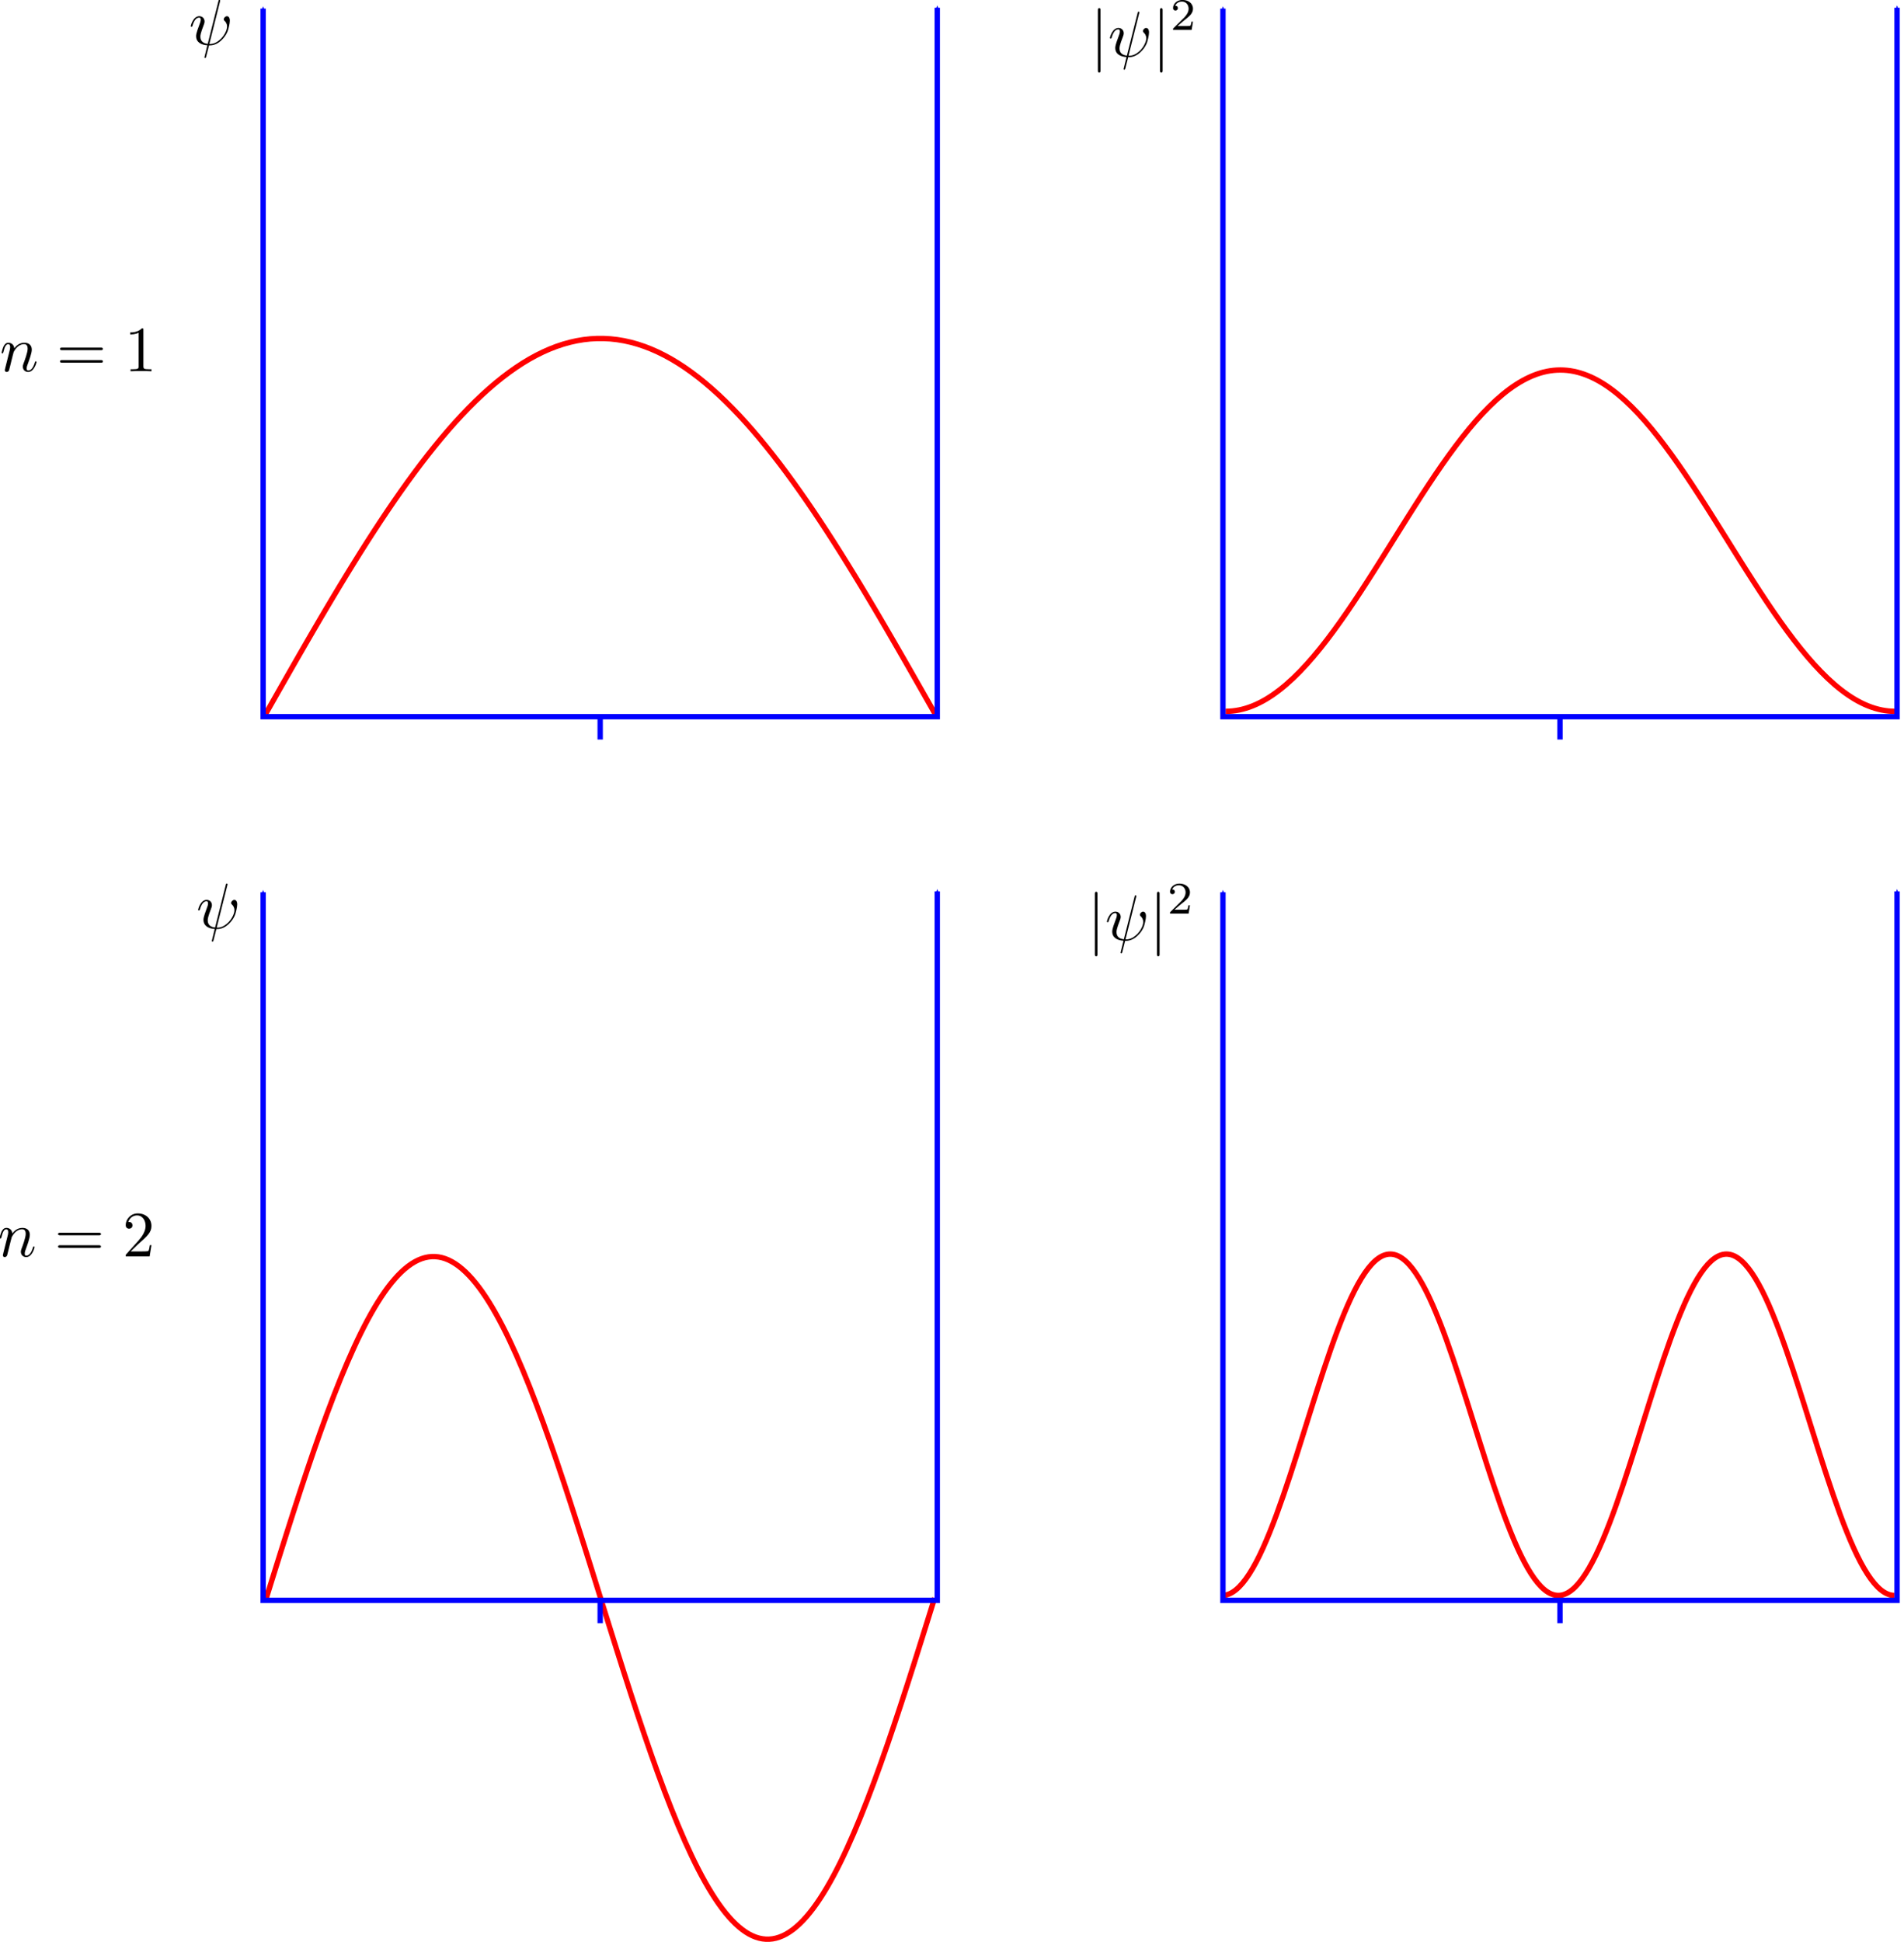 <?xml version="1.0" encoding="UTF-8" standalone="no"?>
<!-- Created with Inkscape (http://www.inkscape.org/) -->

<svg
   xmlns:dc="http://purl.org/dc/elements/1.1/"
   xmlns:cc="http://creativecommons.org/ns#"
   xmlns:rdf="http://www.w3.org/1999/02/22-rdf-syntax-ns#"
   xmlns:svg="http://www.w3.org/2000/svg"
   xmlns="http://www.w3.org/2000/svg"
   xmlns:sodipodi="http://sodipodi.sourceforge.net/DTD/sodipodi-0.dtd"
   xmlns:inkscape="http://www.inkscape.org/namespaces/inkscape"
   sodipodi:docname="square wells with waves.svg"
   width="355.132"
   height="362.078"
   id="svg2"
   version="1.1"
   inkscape:version="0.48.2 r9819">
  <sodipodi:namedview
     id="base"
     pagecolor="#ffffff"
     bordercolor="#666666"
     borderopacity="1.0"
     inkscape:pageopacity="0.0"
     inkscape:pageshadow="2"
     inkscape:zoom="1.5935813"
     inkscape:cx="75.324489"
     inkscape:cy="193.58913"
     inkscape:document-units="px"
     inkscape:current-layer="layer1"
     showgrid="false"
     inkscape:snap-bbox="false"
     inkscape:snap-bbox-edge-midpoints="false"
     inkscape:snap-global="true"
     inkscape:object-paths="false"
     inkscape:window-width="1024"
     inkscape:window-height="741"
     inkscape:window-x="1365"
     inkscape:window-y="177"
     inkscape:window-maximized="1"
     fit-margin-top="0"
     fit-margin-left="0"
     fit-margin-right="0"
     fit-margin-bottom="0" />
  <defs
     id="defs4">
    <marker
       style="overflow:visible"
       id="Arrow2Send"
       refX="0"
       refY="0"
       orient="auto"
       inkscape:stockid="Arrow2Send">
      <path
         transform="matrix(-0.3,0,0,-0.3,0.69,0)"
         d="M 8.719,4.034 -2.207,0.016 8.719,-4.002 c -1.745,2.372 -1.735,5.617 -6e-7,8.035 z"
         style="font-size:12px;fill-rule:evenodd;stroke-width:0.625;stroke-linejoin:round"
         id="path4311"
         inkscape:connector-curvature="0" />
    </marker>
    <marker
       style="overflow:visible"
       id="Arrow1Send"
       refX="0"
       refY="0"
       orient="auto"
       inkscape:stockid="Arrow1Send">
      <path
         transform="matrix(-0.2,0,0,-0.2,-1.2,0)"
         style="fill-rule:evenodd;stroke:#000000;stroke-width:1pt;marker-start:none"
         d="M 0,0 5,-5 -12.5,0 5,5 0,0 z"
         id="path4293"
         inkscape:connector-curvature="0" />
    </marker>
    <marker
       style="overflow:visible"
       id="Arrow2Sstart"
       refX="0"
       refY="0"
       orient="auto"
       inkscape:stockid="Arrow2Sstart">
      <path
         transform="matrix(0.3,0,0,0.3,-0.69,0)"
         d="M 8.719,4.034 -2.207,0.016 8.719,-4.002 c -1.745,2.372 -1.735,5.617 -6e-7,8.035 z"
         style="font-size:12px;fill-rule:evenodd;stroke-width:0.625;stroke-linejoin:round"
         id="path4308"
         inkscape:connector-curvature="0" />
    </marker>
    <marker
       style="overflow:visible"
       id="Tail"
       refX="0"
       refY="0"
       orient="auto"
       inkscape:stockid="Tail">
      <g
         transform="scale(-1.2,-1.2)"
         id="g3800">
        <path
           inkscape:connector-curvature="0"
           style="fill:none;stroke:#000000;stroke-width:0.8;stroke-linecap:round;marker-start:none;marker-end:none"
           d="M -3.805,-3.959 0.544,0"
           id="path3802" />
        <path
           inkscape:connector-curvature="0"
           style="fill:none;stroke:#000000;stroke-width:0.8;stroke-linecap:round;marker-start:none;marker-end:none"
           d="M -1.287,-3.959 3.062,0"
           id="path3804" />
        <path
           inkscape:connector-curvature="0"
           style="fill:none;stroke:#000000;stroke-width:0.8;stroke-linecap:round;marker-start:none;marker-end:none"
           d="M 1.305,-3.959 5.654,0"
           id="path3806" />
        <path
           inkscape:connector-curvature="0"
           style="fill:none;stroke:#000000;stroke-width:0.8;stroke-linecap:round;marker-start:none;marker-end:none"
           d="M -3.805,4.178 0.544,0.22"
           id="path3808" />
        <path
           inkscape:connector-curvature="0"
           style="fill:none;stroke:#000000;stroke-width:0.8;stroke-linecap:round;marker-start:none;marker-end:none"
           d="M -1.287,4.178 3.062,0.22"
           id="path3810" />
        <path
           inkscape:connector-curvature="0"
           style="fill:none;stroke:#000000;stroke-width:0.8;stroke-linecap:round;marker-start:none;marker-end:none"
           d="M 1.305,4.178 5.654,0.22"
           id="path3812" />
      </g>
    </marker>
    <marker
       style="overflow:visible"
       id="StopM"
       refX="0"
       refY="0"
       orient="auto"
       inkscape:stockid="StopM">
      <path
         inkscape:connector-curvature="0"
         transform="scale(0.4,0.4)"
         style="fill:none;stroke:#000000;stroke-width:1pt"
         d="M 0,5.65 0,-5.65"
         id="path3937" />
    </marker>
    <marker
       style="overflow:visible"
       id="Arrow2SstartX"
       refX="0"
       refY="0"
       orient="auto"
       inkscape:stockid="Arrow2SstartX">
      <path
         transform="matrix(0.3,0,0,0.3,-0.69,0)"
         d="M 8.719,4.034 -2.207,0.016 8.719,-4.002 c -1.745,2.372 -1.735,5.617 -6e-7,8.035 z"
         style="font-size:12px;fill:#0000ff;fill-rule:evenodd;stroke:#0000ff;stroke-width:0.625;stroke-linejoin:round"
         id="path5531"
         inkscape:connector-curvature="0" />
    </marker>
    <marker
       style="overflow:visible"
       id="Arrow2Sendj"
       refX="0"
       refY="0"
       orient="auto"
       inkscape:stockid="Arrow2Sendj">
      <path
         transform="matrix(-0.3,0,0,-0.3,0.69,0)"
         d="M 8.719,4.034 -2.207,0.016 8.719,-4.002 c -1.745,2.372 -1.735,5.617 -6e-7,8.035 z"
         style="font-size:12px;fill:#0000ff;fill-rule:evenodd;stroke:#0000ff;stroke-width:0.625;stroke-linejoin:round"
         id="path5534"
         inkscape:connector-curvature="0" />
    </marker>
    <marker
       style="overflow:visible"
       id="Arrow2SstartX-5"
       refX="0"
       refY="0"
       orient="auto"
       inkscape:stockid="Arrow2SstartX">
      <path
         inkscape:connector-curvature="0"
         transform="matrix(0.3,0,0,0.3,-0.69,0)"
         d="M 8.719,4.034 -2.207,0.016 8.719,-4.002 c -1.745,2.372 -1.735,5.617 -6e-7,8.035 z"
         style="font-size:12px;fill:#0000ff;fill-rule:evenodd;stroke:#0000ff;stroke-width:0.625;stroke-linejoin:round"
         id="path5531-2" />
    </marker>
    <marker
       style="overflow:visible"
       id="Arrow2Sendj-6"
       refX="0"
       refY="0"
       orient="auto"
       inkscape:stockid="Arrow2Sendj">
      <path
         inkscape:connector-curvature="0"
         transform="matrix(-0.3,0,0,-0.3,0.69,0)"
         d="M 8.719,4.034 -2.207,0.016 8.719,-4.002 c -1.745,2.372 -1.735,5.617 -6e-7,8.035 z"
         style="font-size:12px;fill:#0000ff;fill-rule:evenodd;stroke:#0000ff;stroke-width:0.625;stroke-linejoin:round"
         id="path5534-7" />
    </marker>
    <marker
       style="overflow:visible"
       id="Arrow2SstartX-1"
       refX="0"
       refY="0"
       orient="auto"
       inkscape:stockid="Arrow2SstartX">
      <path
         inkscape:connector-curvature="0"
         transform="matrix(0.3,0,0,0.3,-0.69,0)"
         d="M 8.719,4.034 -2.207,0.016 8.719,-4.002 c -1.745,2.372 -1.735,5.617 -6e-7,8.035 z"
         style="font-size:12px;fill:#0000ff;fill-rule:evenodd;stroke:#0000ff;stroke-width:0.625;stroke-linejoin:round"
         id="path5531-1" />
    </marker>
    <marker
       style="overflow:visible"
       id="Arrow2Sendj-8"
       refX="0"
       refY="0"
       orient="auto"
       inkscape:stockid="Arrow2Sendj">
      <path
         inkscape:connector-curvature="0"
         transform="matrix(-0.3,0,0,-0.3,0.69,0)"
         d="M 8.719,4.034 -2.207,0.016 8.719,-4.002 c -1.745,2.372 -1.735,5.617 -6e-7,8.035 z"
         style="font-size:12px;fill:#0000ff;fill-rule:evenodd;stroke:#0000ff;stroke-width:0.625;stroke-linejoin:round"
         id="path5534-0" />
    </marker>
    <marker
       style="overflow:visible"
       id="Arrow2SstartX-6"
       refX="0"
       refY="0"
       orient="auto"
       inkscape:stockid="Arrow2SstartX">
      <path
         inkscape:connector-curvature="0"
         transform="matrix(0.3,0,0,0.3,-0.69,0)"
         d="M 8.719,4.034 -2.207,0.016 8.719,-4.002 c -1.745,2.372 -1.735,5.617 -6e-7,8.035 z"
         style="font-size:12px;fill:#0000ff;fill-rule:evenodd;stroke:#0000ff;stroke-width:0.625;stroke-linejoin:round"
         id="path5531-0" />
    </marker>
    <marker
       style="overflow:visible"
       id="Arrow2Sendj-9"
       refX="0"
       refY="0"
       orient="auto"
       inkscape:stockid="Arrow2Sendj">
      <path
         inkscape:connector-curvature="0"
         transform="matrix(-0.3,0,0,-0.3,0.69,0)"
         d="M 8.719,4.034 -2.207,0.016 8.719,-4.002 c -1.745,2.372 -1.735,5.617 -6e-7,8.035 z"
         style="font-size:12px;fill:#0000ff;fill-rule:evenodd;stroke:#0000ff;stroke-width:0.625;stroke-linejoin:round"
         id="path5534-05" />
    </marker>
  </defs>
  <g
     style="display:inline"
     transform="translate(-32.499,-764.821)"
     id="layer1"
     inkscape:groupmode="layer"
     inkscape:label="Layer 1">
    <g
       transform="matrix(0.481,0,0,0.481,358.652,704.343)"
       id="g6060">
      <g
         style="font-style:normal;font-variant:normal;font-weight:normal;font-stretch:normal;letter-spacing:normal;word-spacing:normal;text-anchor:start;fill:none;stroke:#000000;stroke-width:2.078;stroke-linecap:butt;stroke-linejoin:miter;stroke-miterlimit:10.433;stroke-opacity:1;stroke-dasharray:none;stroke-dashoffset:0"
         id="g6062"
         transform="matrix(0.531,0,0,-0.531,-93.012,393.307)"
         xml:space="preserve"
         stroke-miterlimit="10.433"
         font-style="normal"
         font-variant="normal"
         font-weight="normal"
         font-stretch="normal"
         font-size-adjust="none"
         letter-spacing="normal"
         word-spacing="normal" />    </g>
    <path
       style="fill:none;stroke:#ff0000;stroke-width:1;stroke-linecap:butt;stroke-linejoin:miter;stroke-miterlimit:4;stroke-opacity:1;stroke-dasharray:none;stroke-dashoffset:0"
       d="m 82.049,897.936 c 0.42,-0.741 0.841,-1.481 1.261,-2.221 0.42,-0.74 0.841,-1.48 1.261,-2.219 0.42,-0.739 0.841,-1.477 1.261,-2.214 0.42,-0.737 0.841,-1.473 1.261,-2.208 0.42,-0.735 0.841,-1.468 1.261,-2.199 0.42,-0.731 0.841,-1.461 1.261,-2.188 0.42,-0.727 0.841,-1.452 1.261,-2.174 0.42,-0.722 0.841,-1.442 1.261,-2.159 0.42,-0.717 0.841,-1.431 1.261,-2.141 0.42,-0.711 0.841,-1.418 1.261,-2.121 0.42,-0.704 0.841,-1.403 1.261,-2.099 0.42,-0.696 0.841,-1.388 1.261,-2.075 0.42,-0.687 0.841,-1.371 1.261,-2.049 0.42,-0.678 0.841,-1.352 1.261,-2.021 0.42,-0.669 0.841,-1.332 1.261,-1.99 0.42,-0.658 0.841,-1.311 1.261,-1.958 0.42,-0.647 0.841,-1.288 1.261,-1.924 0.42,-0.635 0.841,-1.265 1.261,-1.888 0.42,-0.623 0.841,-1.24 1.261,-1.85 0.42,-0.61 0.841,-1.213 1.261,-1.81 0.42,-0.596 0.841,-1.186 1.261,-1.768 0.42,-0.582 0.841,-1.157 1.261,-1.724 0.42,-0.567 0.841,-1.127 1.261,-1.679 0.42,-0.552 0.841,-1.096 1.261,-1.632 0.42,-0.536 0.841,-1.064 1.261,-1.583 0.42,-0.519 0.841,-1.031 1.261,-1.533 0.42,-0.502 0.841,-0.996 1.261,-1.481 0.42,-0.485 0.841,-0.961 1.261,-1.428 0.42,-0.467 0.841,-0.925 1.261,-1.373 0.42,-0.448 0.841,-0.888 1.261,-1.317 0.42,-0.43 0.841,-0.85 1.261,-1.26 0.42,-0.41 0.841,-0.811 1.261,-1.201 0.42,-0.39 0.841,-0.771 1.261,-1.141 0.42,-0.37 0.841,-0.73 1.261,-1.08 0.42,-0.35 0.841,-0.689 1.261,-1.018 0.42,-0.329 0.841,-0.647 1.261,-0.955 0.42,-0.308 0.841,-0.605 1.261,-0.891 0.42,-0.286 0.841,-0.561 1.261,-0.826 0.42,-0.264 0.841,-0.518 1.261,-0.76 0.42,-0.242 0.841,-0.473 1.261,-0.693 0.42,-0.22 0.841,-0.429 1.261,-0.626 0.42,-0.197 0.841,-0.383 1.261,-0.558 0.42,-0.175 0.841,-0.338 1.261,-0.489 0.42,-0.152 0.841,-0.292 1.261,-0.42 0.42,-0.129 0.841,-0.246 1.261,-0.351 0.42,-0.105 0.841,-0.199 1.261,-0.281 0.42,-0.082 0.841,-0.152 1.261,-0.211 0.42,-0.059 0.841,-0.106 1.261,-0.141 0.42,-0.035 0.841,-0.059 1.261,-0.07 0.42,-0.012 0.841,-0.012 1.261,0 0.42,0.012 0.841,0.035 1.261,0.07 0.42,0.035 0.841,0.082 1.261,0.141 0.42,0.059 0.841,0.129 1.261,0.211 0.42,0.082 0.841,0.176 1.261,0.281 0.42,0.105 0.841,0.222 1.261,0.351 0.42,0.129 0.841,0.269 1.261,0.42 0.42,0.152 0.841,0.315 1.261,0.489 0.42,0.175 0.841,0.361 1.261,0.558 0.42,0.197 0.841,0.406 1.261,0.626 0.42,0.22 0.841,0.451 1.261,0.693 0.42,0.242 0.841,0.496 1.261,0.76 0.42,0.264 0.841,0.54 1.261,0.826 0.42,0.286 0.841,0.583 1.261,0.891 0.42,0.308 0.841,0.626 1.261,0.955 0.42,0.329 0.841,0.668 1.261,1.018 0.42,0.35 0.841,0.71 1.261,1.08 0.42,0.37 0.841,0.751 1.261,1.141 0.42,0.39 0.841,0.791 1.261,1.201 0.42,0.41 0.841,0.83 1.261,1.26 0.42,0.43 0.841,0.869 1.261,1.317 0.42,0.448 0.841,0.906 1.261,1.373 0.42,0.467 0.841,0.943 1.261,1.428 0.42,0.485 0.841,0.979 1.261,1.481 0.42,0.502 0.841,1.014 1.261,1.533 0.42,0.519 0.841,1.047 1.261,1.583 0.42,0.536 0.841,1.08 1.261,1.632 0.42,0.552 0.841,1.112 1.261,1.679 0.42,0.567 0.841,1.142 1.261,1.724 0.42,0.582 0.841,1.171 1.261,1.768 0.42,0.596 0.841,1.2 1.261,1.81 0.42,0.61 0.841,1.227 1.261,1.85 0.42,0.623 0.841,1.252 1.261,1.888 0.42,0.635 0.841,1.277 1.261,1.924 0.42,0.647 0.841,1.3 1.261,1.958 0.42,0.658 0.841,1.322 1.261,1.99 0.42,0.669 0.841,1.342 1.261,2.021 0.42,0.678 0.841,1.362 1.261,2.049 0.42,0.687 0.841,1.379 1.261,2.075 0.42,0.696 0.841,1.396 1.261,2.099 0.42,0.704 0.841,1.411 1.261,2.121 0.42,0.711 0.841,1.424 1.261,2.141 0.42,0.717 0.841,1.437 1.261,2.159 0.42,0.722 0.841,1.447 1.261,2.174 0.42,0.727 0.841,1.456 1.261,2.188 0.42,0.731 0.841,1.464 1.261,2.199 0.42,0.735 0.841,1.471 1.261,2.208 0.42,0.737 0.841,1.475 1.261,2.214 0.42,0.739 0.841,1.479 1.261,2.219 0.42,0.74 0.841,1.481 1.261,2.221"
       title="sin(x)"
       id="path8676"
       inkscape:connector-curvature="0" />
    <path
       style="fill:none;stroke:#ff0000;stroke-width:1;stroke-linecap:butt;stroke-linejoin:miter;stroke-miterlimit:4;stroke-opacity:1;stroke-dasharray:none;stroke-dashoffset:0;display:inline"
       d="m 260.451,1062.294 c 0.422,-10e-5 0.845,-0.086 1.267,-0.256 0.422,-0.17 0.845,-0.426 1.267,-0.764 0.422,-0.338 0.845,-0.759 1.267,-1.26 0.422,-0.5 0.845,-1.08 1.267,-1.735 0.422,-0.655 0.845,-1.384 1.267,-2.182 0.422,-0.798 0.845,-1.666 1.267,-2.595 0.422,-0.929 0.845,-1.92 1.267,-2.965 0.422,-1.045 0.845,-2.144 1.267,-3.288 0.422,-1.144 0.845,-2.333 1.267,-3.558 0.422,-1.225 0.845,-2.485 1.267,-3.771 0.422,-1.286 0.845,-2.597 1.267,-3.923 0.422,-1.326 0.845,-2.667 1.267,-4.012 0.422,-1.345 0.845,-2.694 1.267,-4.036 0.422,-1.342 0.845,-2.678 1.267,-3.995 0.422,-1.318 0.845,-2.618 1.267,-3.89 0.422,-1.272 0.845,-2.517 1.267,-3.723 0.422,-1.206 0.845,-2.375 1.267,-3.496 0.422,-1.121 0.845,-2.195 1.267,-3.212 0.422,-1.018 0.845,-1.979 1.267,-2.877 0.422,-0.898 0.845,-1.732 1.267,-2.495 0.422,-0.764 0.845,-1.456 1.267,-2.074 0.422,-0.617 0.845,-1.158 1.267,-1.618 0.422,-0.461 0.845,-0.84 1.267,-1.137 0.422,-0.297 0.845,-0.51 1.267,-0.638 0.422,-0.128 0.845,-0.171 1.267,-0.128 0.422,0.043 0.845,0.171 1.267,0.384 0.422,0.213 0.845,0.51 1.267,0.889 0.422,0.379 0.845,0.841 1.267,1.381 0.422,0.54 0.845,1.158 1.267,1.85 0.422,0.692 0.845,1.457 1.267,2.289 0.422,0.832 0.845,1.732 1.267,2.691 0.422,0.96 0.845,1.979 1.267,3.051 0.422,1.071 0.845,2.195 1.267,3.361 0.422,1.166 0.845,2.375 1.267,3.617 0.422,1.242 0.845,2.517 1.267,3.814 0.422,1.298 0.845,2.618 1.267,3.951 0.422,1.333 0.845,2.678 1.267,4.024 0.422,1.346 0.845,2.694 1.267,4.032 0.422,1.338 0.845,2.667 1.267,3.975 0.422,1.308 0.845,2.597 1.267,3.854 0.422,1.258 0.845,2.485 1.267,3.672 0.422,1.187 0.845,2.333 1.267,3.43 0.422,1.097 0.845,2.144 1.267,3.133 0.422,0.989 0.845,1.92 1.267,2.785 0.422,0.866 0.845,1.665 1.267,2.393 0.422,0.728 0.845,1.384 1.267,1.962 0.422,0.579 0.845,1.08 1.267,1.5 0.422,0.42 0.845,0.759 1.267,1.014 0.422,0.255 0.845,0.425 1.267,0.511 0.422,0.085 0.845,0.085 1.267,0 0.422,-0.085 0.845,-0.256 1.267,-0.511 0.422,-0.255 0.845,-0.594 1.267,-1.014 0.422,-0.42 0.845,-0.922 1.267,-1.5 0.422,-0.579 0.845,-1.235 1.267,-1.962 0.422,-0.728 0.845,-1.528 1.267,-2.393 0.422,-0.865 0.845,-1.796 1.267,-2.785 0.422,-0.989 0.845,-2.036 1.267,-3.133 0.422,-1.097 0.845,-2.243 1.267,-3.43 0.422,-1.187 0.845,-2.414 1.267,-3.672 0.422,-1.258 0.845,-2.546 1.267,-3.854 0.422,-1.308 0.845,-2.637 1.267,-3.975 0.422,-1.338 0.845,-2.686 1.267,-4.032 0.422,-1.346 0.845,-2.691 1.267,-4.024 0.422,-1.333 0.845,-2.653 1.267,-3.951 0.422,-1.298 0.845,-2.573 1.267,-3.814 0.422,-1.242 0.845,-2.451 1.267,-3.617 0.422,-1.166 0.845,-2.289 1.267,-3.361 0.422,-1.071 0.845,-2.091 1.267,-3.051 0.422,-0.96 0.845,-1.859 1.267,-2.691 0.422,-0.832 0.845,-1.597 1.267,-2.289 0.422,-0.692 0.845,-1.31 1.267,-1.85 0.422,-0.54 0.845,-1.001 1.267,-1.381 0.422,-0.379 0.845,-0.676 1.267,-0.889 0.422,-0.213 0.845,-0.341 1.267,-0.384 0.422,-0.043 0.845,1.7e-4 1.267,0.128 0.422,0.128 0.845,0.341 1.267,0.638 0.422,0.297 0.845,0.677 1.267,1.137 0.422,0.46 0.845,1.002 1.267,1.618 0.422,0.617 0.845,1.31 1.267,2.074 0.422,0.763 0.845,1.597 1.267,2.495 0.422,0.898 0.845,1.859 1.267,2.877 0.422,1.018 0.845,2.091 1.267,3.212 0.422,1.121 0.845,2.289 1.267,3.496 0.422,1.206 0.845,2.451 1.267,3.723 0.422,1.272 0.845,2.573 1.267,3.89 0.422,1.318 0.845,2.653 1.267,3.995 0.422,1.342 0.845,2.691 1.267,4.036 0.422,1.345 0.845,2.686 1.267,4.012 0.422,1.326 0.845,2.637 1.267,3.923 0.422,1.286 0.845,2.546 1.267,3.771 0.422,1.225 0.845,2.414 1.267,3.558 0.422,1.144 0.845,2.243 1.267,3.288 0.422,1.045 0.845,2.036 1.267,2.965 0.422,0.929 0.845,1.796 1.267,2.595 0.422,0.798 0.845,1.528 1.267,2.182 0.422,0.655 0.845,1.234 1.267,1.735 0.422,0.5 0.845,0.921 1.267,1.26 0.422,0.338 0.845,0.593 1.267,0.764 0.422,0.171 0.845,0.256 1.267,0.256"
       title="pow(sin(x),2)"
       id="path8838"
       inkscape:connector-curvature="0" />
    <path
       id="path8903"
       title="pow(sin(x),2)"
       d="m 261.1,897.452 c 0.42,-2e-5 0.84,-0.021 1.261,-0.064 0.42,-0.043 0.84,-0.107 1.261,-0.192 0.42,-0.085 0.84,-0.192 1.261,-0.319 0.42,-0.127 0.84,-0.276 1.261,-0.445 0.42,-0.169 0.84,-0.359 1.261,-0.569 0.42,-0.21 0.84,-0.44 1.261,-0.691 0.42,-0.25 0.84,-0.52 1.261,-0.81 0.42,-0.289 0.84,-0.598 1.261,-0.925 0.42,-0.327 0.84,-0.673 1.261,-1.037 0.42,-0.364 0.84,-0.746 1.261,-1.145 0.42,-0.399 0.84,-0.816 1.261,-1.248 0.42,-0.433 0.84,-0.882 1.261,-1.346 0.42,-0.465 0.84,-0.945 1.261,-1.439 0.42,-0.495 0.84,-1.004 1.261,-1.526 0.42,-0.522 0.84,-1.058 1.261,-1.607 0.42,-0.548 0.84,-1.109 1.261,-1.681 0.42,-0.572 0.84,-1.155 1.261,-1.749 0.42,-0.593 0.84,-1.197 1.261,-1.809 0.42,-0.612 0.84,-1.234 1.261,-1.862 0.42,-0.629 0.84,-1.265 1.261,-1.908 0.42,-0.643 0.84,-1.292 1.261,-1.946 0.42,-0.654 0.84,-1.313 1.261,-1.976 0.42,-0.663 0.84,-1.33 1.261,-1.999 0.42,-0.669 0.84,-1.34 1.261,-2.013 0.42,-0.672 0.84,-1.346 1.261,-2.019 0.42,-0.673 0.84,-1.346 1.261,-2.017 0.42,-0.671 0.84,-1.34 1.261,-2.007 0.42,-0.666 0.84,-1.33 1.261,-1.989 0.42,-0.659 0.84,-1.313 1.261,-1.962 0.42,-0.649 0.84,-1.292 1.261,-1.928 0.42,-0.636 0.84,-1.265 1.261,-1.886 0.42,-0.621 0.84,-1.234 1.261,-1.837 0.42,-0.603 0.84,-1.197 1.261,-1.78 0.42,-0.583 0.84,-1.155 1.261,-1.716 0.42,-0.56 0.84,-1.109 1.261,-1.645 0.42,-0.536 0.84,-1.058 1.261,-1.567 0.42,-0.509 0.84,-1.004 1.261,-1.483 0.42,-0.48 0.84,-0.945 1.261,-1.393 0.42,-0.449 0.84,-0.882 1.261,-1.298 0.42,-0.416 0.84,-0.815 1.261,-1.197 0.42,-0.382 0.84,-0.746 1.261,-1.092 0.42,-0.346 0.84,-0.673 1.261,-0.982 0.42,-0.308 0.84,-0.598 1.261,-0.868 0.42,-0.27 0.84,-0.52 1.261,-0.75 0.42,-0.23 0.84,-0.44 1.261,-0.63 0.42,-0.19 0.84,-0.359 1.261,-0.507 0.42,-0.148 0.84,-0.276 1.261,-0.382 0.42,-0.106 0.84,-0.192 1.261,-0.256 0.42,-0.064 0.84,-0.107 1.261,-0.128 0.42,-0.021 0.84,-0.021 1.261,0 0.42,0.021 0.84,0.064 1.261,0.128 0.42,0.064 0.84,0.149 1.261,0.256 0.42,0.106 0.84,0.234 1.261,0.382 0.42,0.148 0.84,0.317 1.261,0.507 0.42,0.19 0.84,0.4 1.261,0.63 0.42,0.23 0.84,0.481 1.261,0.75 0.42,0.27 0.84,0.559 1.261,0.868 0.42,0.308 0.84,0.636 1.261,0.982 0.42,0.346 0.84,0.71 1.261,1.092 0.42,0.382 0.84,0.781 1.261,1.197 0.42,0.416 0.84,0.849 1.261,1.298 0.42,0.449 0.84,0.914 1.261,1.393 0.42,0.48 0.84,0.975 1.261,1.483 0.42,0.509 0.84,1.032 1.261,1.567 0.42,0.536 0.84,1.084 1.261,1.645 0.42,0.56 0.84,1.133 1.261,1.716 0.42,0.583 0.84,1.177 1.261,1.78 0.42,0.603 0.84,1.216 1.261,1.837 0.42,0.621 0.84,1.25 1.261,1.886 0.42,0.636 0.84,1.279 1.261,1.928 0.42,0.649 0.84,1.303 1.261,1.962 0.42,0.659 0.84,1.322 1.261,1.989 0.42,0.666 0.84,1.336 1.261,2.007 0.42,0.671 0.84,1.344 1.261,2.017 0.42,0.673 0.84,1.347 1.261,2.019 0.42,0.672 0.84,1.344 1.261,2.013 0.42,0.669 0.84,1.336 1.261,1.999 0.42,0.663 0.84,1.322 1.261,1.976 0.42,0.654 0.84,1.303 1.261,1.946 0.42,0.643 0.84,1.279 1.261,1.908 0.42,0.629 0.84,1.25 1.261,1.862 0.42,0.612 0.84,1.216 1.261,1.809 0.42,0.593 0.84,1.177 1.261,1.749 0.42,0.572 0.84,1.133 1.261,1.681 0.42,0.548 0.84,1.084 1.261,1.607 0.42,0.523 0.84,1.032 1.261,1.526 0.42,0.495 0.84,0.975 1.261,1.439 0.42,0.465 0.84,0.914 1.261,1.346 0.42,0.433 0.84,0.849 1.261,1.248 0.42,0.399 0.84,0.781 1.261,1.145 0.42,0.364 0.84,0.71 1.261,1.037 0.42,0.327 0.84,0.636 1.261,0.925 0.42,0.289 0.84,0.559 1.261,0.81 0.42,0.25 0.84,0.481 1.261,0.691 0.42,0.21 0.84,0.4 1.261,0.569 0.42,0.169 0.84,0.317 1.261,0.445 0.42,0.127 0.84,0.234 1.261,0.319 0.42,0.085 0.84,0.149 1.261,0.192 0.42,0.043 0.84,0.064 1.261,0.064"
       style="fill:none;stroke:#ff0000;stroke-width:1;stroke-linecap:butt;stroke-linejoin:miter;stroke-miterlimit:4;stroke-opacity:1;stroke-dasharray:none;stroke-dashoffset:0;display:inline"
       inkscape:connector-curvature="0" />
    <path
       id="path8756"
       title="sin(x)"
       d="m 82.182,1062.755 c 0.42,-1.346 0.839,-2.693 1.259,-4.037 0.42,-1.344 0.839,-2.685 1.259,-4.02 0.42,-1.336 0.839,-2.666 1.259,-3.988 0.42,-1.322 0.839,-2.636 1.259,-3.939 0.42,-1.303 0.839,-2.596 1.259,-3.875 0.42,-1.279 0.839,-2.545 1.259,-3.795 0.42,-1.25 0.839,-2.484 1.259,-3.7 0.42,-1.216 0.839,-2.413 1.259,-3.59 0.42,-1.177 0.839,-2.332 1.259,-3.465 0.42,-1.133 0.839,-2.242 1.259,-3.326 0.42,-1.084 0.839,-2.143 1.259,-3.175 0.42,-1.031 0.839,-2.035 1.259,-3.01 0.42,-0.974 0.839,-1.919 1.259,-2.833 0.42,-0.913 0.839,-1.796 1.259,-2.645 0.42,-0.849 0.839,-1.665 1.259,-2.446 0.42,-0.781 0.839,-1.527 1.259,-2.237 0.42,-0.71 0.839,-1.383 1.259,-2.019 0.42,-0.636 0.839,-1.234 1.259,-1.793 0.42,-0.559 0.839,-1.08 1.259,-1.56 0.42,-0.481 0.839,-0.921 1.259,-1.321 0.42,-0.4 0.839,-0.759 1.259,-1.076 0.42,-0.318 0.839,-0.593 1.259,-0.827 0.42,-0.234 0.839,-0.425 1.259,-0.575 0.42,-0.149 0.839,-0.256 1.259,-0.32 0.42,-0.064 0.839,-0.085 1.259,-0.064 0.42,0.021 0.839,0.086 1.259,0.192 0.42,0.107 0.839,0.256 1.259,0.448 0.42,0.192 0.839,0.426 1.259,0.701 0.42,0.276 0.839,0.594 1.259,0.952 0.42,0.359 0.839,0.759 1.259,1.199 0.42,0.44 0.839,0.921 1.259,1.441 0.42,0.52 0.839,1.08 1.259,1.678 0.42,0.598 0.839,1.234 1.259,1.907 0.42,0.673 0.839,1.383 1.259,2.129 0.42,0.746 0.839,1.527 1.259,2.343 0.42,0.815 0.839,1.665 1.259,2.546 0.42,0.882 0.839,1.796 1.259,2.74 0.42,0.944 0.839,1.919 1.259,2.923 0.42,1.003 0.839,2.035 1.259,3.094 0.42,1.058 0.839,2.143 1.259,3.252 0.42,1.109 0.839,2.242 1.259,3.397 0.42,1.155 0.839,2.332 1.259,3.529 0.42,1.197 0.839,2.413 1.259,3.647 0.42,1.233 0.839,2.484 1.259,3.749 0.42,1.265 0.839,2.545 1.259,3.837 0.42,1.292 0.839,2.596 1.259,3.909 0.42,1.313 0.839,2.636 1.259,3.966 0.42,1.329 0.839,2.666 1.259,4.006 0.42,1.34 0.839,2.685 1.259,4.03 0.42,1.346 0.839,2.693 1.259,4.039 0.42,1.346 0.839,2.69 1.259,4.03 0.42,1.34 0.839,2.676 1.259,4.006 0.42,1.329 0.839,2.652 1.259,3.966 0.42,1.313 0.839,2.617 1.259,3.909 0.42,1.292 0.839,2.572 1.259,3.837 0.42,1.265 0.839,2.516 1.259,3.749 0.42,1.233 0.839,2.45 1.259,3.647 0.42,1.197 0.839,2.374 1.259,3.529 0.42,1.155 0.839,2.288 1.259,3.397 0.42,1.109 0.839,2.194 1.259,3.252 0.42,1.058 0.839,2.09 1.259,3.094 0.42,1.003 0.839,1.978 1.259,2.923 0.42,0.945 0.839,1.858 1.259,2.74 0.42,0.882 0.839,1.731 1.259,2.546 0.42,0.815 0.839,1.597 1.259,2.342 0.42,0.746 0.839,1.456 1.259,2.129 0.42,0.673 0.839,1.309 1.259,1.907 0.42,0.598 0.839,1.157 1.259,1.678 0.42,0.52 0.839,1.001 1.259,1.441 0.42,0.44 0.839,0.84 1.259,1.199 0.42,0.359 0.839,0.676 1.259,0.952 0.42,0.276 0.839,0.51 1.259,0.701 0.42,0.192 0.839,0.341 1.259,0.448 0.42,0.107 0.839,0.171 1.259,0.192 0.42,0.021 0.839,0 1.259,-0.064 0.42,-0.064 0.839,-0.171 1.259,-0.32 0.42,-0.149 0.839,-0.341 1.259,-0.575 0.42,-0.234 0.839,-0.51 1.259,-0.827 0.42,-0.317 0.839,-0.676 1.259,-1.076 0.42,-0.4 0.839,-0.84 1.259,-1.321 0.42,-0.48 0.839,-1.001 1.259,-1.56 0.42,-0.559 0.839,-1.158 1.259,-1.793 0.42,-0.636 0.839,-1.309 1.259,-2.019 0.42,-0.71 0.839,-1.456 1.259,-2.237 0.42,-0.781 0.839,-1.597 1.259,-2.446 0.42,-0.849 0.839,-1.731 1.259,-2.645 0.42,-0.913 0.839,-1.859 1.259,-2.833 0.42,-0.975 0.839,-1.978 1.259,-3.01 0.42,-1.031 0.839,-2.09 1.259,-3.175 0.42,-1.084 0.839,-2.194 1.259,-3.326 0.42,-1.133 0.839,-2.288 1.259,-3.465 0.42,-1.177 0.839,-2.374 1.259,-3.59 0.42,-1.216 0.839,-2.45 1.259,-3.7 0.42,-1.25 0.839,-2.516 1.259,-3.795 0.42,-1.279 0.839,-2.572 1.259,-3.875 0.42,-1.303 0.839,-2.617 1.259,-3.939 0.42,-1.322 0.839,-2.652 1.259,-3.988 0.42,-1.336 0.839,-2.676 1.259,-4.02 0.42,-1.344 0.839,-2.69 1.259,-4.037"
       style="fill:none;stroke:#ff0000;stroke-width:1;stroke-linecap:butt;stroke-linejoin:miter;stroke-miterlimit:4;stroke-opacity:1;stroke-dasharray:none;stroke-dashoffset:0;display:inline"
       inkscape:connector-curvature="0" />
    <g
       id="g9051"
       transform="translate(22,0)">
      <path
         style="fill:none;stroke:#0000ff;stroke-width:1px;stroke-linecap:butt;stroke-linejoin:miter;stroke-opacity:1;marker-start:url(#Arrow2SstartX);marker-end:url(#Arrow2Sendj)"
         d="m 59.581,766.428 0,132.022 125.735,0 0,-132.183"
         id="path2985"
         inkscape:connector-curvature="0"
         sodipodi:nodetypes="cccc" />
      <path
         style="fill:none;stroke:#0000ff;stroke-width:1px;stroke-linecap:butt;stroke-linejoin:miter;stroke-opacity:1"
         d="m 122.443,898.613 0,4.097"
         id="path6517"
         inkscape:connector-curvature="0" />
    </g>
    <g
       id="g9055"
       transform="translate(28.923,0)">
      <path
         style="fill:none;stroke:#0000ff;stroke-width:1px;stroke-linecap:butt;stroke-linejoin:miter;stroke-opacity:1;marker-start:url(#Arrow2SstartX);marker-end:url(#Arrow2Sendj);display:inline"
         d="m 52.659,931.192 0,132.022 125.735,0 0,-132.183"
         id="path2985-4"
         inkscape:connector-curvature="0"
         sodipodi:nodetypes="cccc" />
      <path
         style="fill:none;stroke:#0000ff;stroke-width:1px;stroke-linecap:butt;stroke-linejoin:miter;stroke-opacity:1;display:inline"
         d="m 115.52,1063.376 0,4.097"
         id="path6517-7"
         inkscape:connector-curvature="0" />
    </g>
    <g
       id="g9059"
       transform="translate(-8.318,-10.886)">
      <path
         style="fill:none;stroke:#0000ff;stroke-width:1px;stroke-linecap:butt;stroke-linejoin:miter;stroke-opacity:1;marker-start:url(#Arrow2SstartX);marker-end:url(#Arrow2Sendj);display:inline"
         d="m 268.919,777.314 0,132.022 125.735,0 0,-132.183"
         id="path2985-4-6"
         inkscape:connector-curvature="0"
         sodipodi:nodetypes="cccc" />
      <path
         style="fill:none;stroke:#0000ff;stroke-width:1px;stroke-linecap:butt;stroke-linejoin:miter;stroke-opacity:1;display:inline"
         d="m 331.781,909.499 0,4.097"
         id="path6517-7-6"
         inkscape:connector-curvature="0" />
    </g>
    <g
       id="g9063"
       transform="translate(-12.477,-58.224)">
      <path
         style="fill:none;stroke:#0000ff;stroke-width:1px;stroke-linecap:butt;stroke-linejoin:miter;stroke-opacity:1;marker-start:url(#Arrow2SstartX);marker-end:url(#Arrow2Sendj);display:inline"
         d="m 273.078,989.416 0,132.022 125.735,0 0,-132.183"
         id="path2985-4-6-8"
         inkscape:connector-curvature="0"
         sodipodi:nodetypes="cccc" />
      <path
         style="fill:none;stroke:#0000ff;stroke-width:1px;stroke-linecap:butt;stroke-linejoin:miter;stroke-opacity:1;display:inline"
         d="m 335.94,1121.6 0,4.097"
         id="path6517-7-6-7"
         inkscape:connector-curvature="0" />
    </g>
    <g
       id="g9122"
       transform="matrix(0.55,0,0,0.55,-35.28,782.763)">
      <g
         id="content"
         transform="matrix(0.439,0,0,-0.439,-76.838,271.558)"
         xml:space="preserve"
         stroke-miterlimit="10.433"
         font-style="normal"
         font-variant="normal"
         font-weight="normal"
         font-stretch="normal"
         font-size-adjust="none"
         letter-spacing="normal"
         word-spacing="normal"
         style="font-style:normal;font-variant:normal;font-weight:normal;font-stretch:normal;letter-spacing:normal;word-spacing:normal;text-anchor:start;fill:none;stroke:#000000;stroke-width:1.817;stroke-linecap:butt;stroke-linejoin:miter;stroke-miterlimit:10.433;stroke-opacity:1;stroke-dasharray:none;stroke-dashoffset:0"><path
           d="m 459.91,409.14 -0.02,-0.07 -0.01,-0.08 -0.02,-0.07 -0.01,-0.08 -0.04,-0.16 -0.04,-0.16 -0.03,-0.16 -0.04,-0.16 -0.04,-0.16 -0.04,-0.16 -0.01,-0.08 -0.02,-0.07 -0.02,-0.07 -0.01,-0.07 -0.02,-0.07 -0.01,-0.07 -0.01,-0.06 -0.01,-0.06 -0.01,-0.06 -0.01,-0.05 -0.01,-0.05 -0.01,-0.04 -0.01,-0.04 0,-0.04 0,-0.03 0,-0.02 c 0,-0.89 0.7,-1.35 1.43,-1.35 0.61,0 1.5,0.39 1.85,1.39 0.06,0.11 0.65,2.44 0.95,3.69 l 1.1,4.48 c 0.29,1.1 0.59,2.19 0.84,3.35 0.2,0.84 0.61,2.28 0.66,2.48 0.75,1.55 3.39,6.08 8.1,6.08 2.25,0 2.71,-1.84 2.71,-3.48 0,-3.1 -2.46,-9.47 -3.25,-11.61 -0.44,-1.14 -0.49,-1.75 -0.49,-2.3 0,-2.33 1.74,-4.08 4.08,-4.08 4.69,0 6.53,7.27 6.53,7.67 0,0.5 -0.45,0.5 -0.61,0.5 -0.48,0 -0.48,-0.15 -0.73,-0.9 -1,-3.38 -2.64,-6.17 -5.09,-6.17 -0.85,0 -1.19,0.5 -1.19,1.64 0,1.25 0.45,2.45 0.89,3.54 0.95,2.64 3.05,8.11 3.05,10.96 0,3.34 -2.15,5.32 -5.74,5.32 -4.48,0 -6.92,-3.18 -7.76,-4.32 -0.25,2.79 -2.3,4.32 -4.6,4.32 -2.28,0 -3.23,-1.93 -3.73,-2.82 -0.8,-1.71 -1.5,-4.64 -1.5,-4.85 0,-0.5 0.5,-0.5 0.61,-0.5 0.5,0 0.54,0.07 0.84,1.16 0.84,3.53 1.84,5.92 3.64,5.92 0.99,0 1.55,-0.64 1.55,-2.28 0,-1.05 -0.16,-1.61 -0.8,-4.19 z"
           id="path9125"
           inkscape:connector-curvature="0"
           style="fill:#000000;stroke-width:0" /><path
           d="m 533.55,422.5 0.14,0 0.15,0 0.14,0 0.08,0.01 0.07,0 0.07,0.01 0.07,0.01 0.07,0.01 0.07,0.01 0.07,0.01 0.07,0.02 0.06,0.02 0.06,0.02 0.06,0.02 0.06,0.03 0.06,0.03 0.05,0.04 0.05,0.03 0.05,0.05 0.04,0.04 0.04,0.05 0.02,0.03 0.02,0.03 0.01,0.02 0.02,0.03 0.01,0.03 0.02,0.04 0.01,0.03 0.01,0.04 0.01,0.03 0.01,0.04 0.01,0.04 0,0.04 0.01,0.04 0,0.04 0,0.04 0,0.05 c 0,1 -0.95,1 -1.64,1 h -29.84 c -0.71,0 -1.64,0 -1.64,-1 0,-0.98 0.93,-0.98 1.68,-0.98 z"
           id="path9127"
           inkscape:connector-curvature="0"
           style="fill:#000000;stroke-width:0" /><path
           d="m 533.6,412.82 0.07,0 0.06,0 0.14,0.01 0.14,0 0.07,0 0.07,0.01 0.07,0.01 0.07,0 0.07,0.01 0.06,0.02 0.07,0.01 0.06,0.02 0.07,0.02 0.06,0.02 0.06,0.02 0.06,0.03 0.05,0.03 0.05,0.04 0.05,0.04 0.05,0.04 0.04,0.05 0.02,0.02 0.02,0.03 0.02,0.02 0.02,0.03 0.01,0.03 0.02,0.03 0.01,0.03 0.02,0.03 0.01,0.04 0.01,0.03 0.01,0.04 0.01,0.04 0.01,0.04 0,0.04 0.01,0.04 0,0.04 0,0.05 0,0.04 c 0,1 -0.95,1 -1.69,1 H 503.8 c -0.75,0 -1.68,0 -1.68,-1 0,-1 0.93,-1 1.64,-1 z"
           id="path9129"
           inkscape:connector-curvature="0"
           style="fill:#000000;stroke-width:0" /><path
           d="m 566.52,438.09 0,0.05 0,0.06 0,0.05 0,0.05 0,0.05 0,0.05 -0.01,0.04 0,0.05 0,0.04 0,0.04 0,0.04 0,0.04 0,0.04 -0.01,0.03 0,0.04 0,0.03 -0.01,0.07 -0.01,0.06 -0.01,0.05 -0.01,0.05 -0.02,0.05 -0.02,0.04 -0.02,0.04 -0.03,0.03 -0.03,0.03 -0.03,0.03 -0.03,0.03 -0.04,0.02 -0.05,0.02 -0.02,0.01 -0.02,0.01 -0.03,0 -0.03,0.01 -0.03,0.01 -0.03,0 -0.03,0.01 -0.03,0 -0.03,0.01 -0.04,0 -0.03,0 -0.04,0.01 -0.04,0 -0.04,0 -0.04,0 -0.04,0 -0.05,0 -0.04,0.01 -0.05,0 -0.05,0 -0.05,0 -0.05,0 c -3.1,-3.19 -7.47,-3.19 -9.07,-3.19 v -1.55 c 1,0 3.94,0 6.52,1.3 v -25.81 c 0,-1.8 -0.14,-2.39 -4.63,-2.39 h -1.59 v -1.55 c 1.75,0.16 6.08,0.16 8.06,0.16 2,0 6.33,0 8.08,-0.16 v 1.55 h -1.59 c -4.49,0 -4.64,0.54 -4.64,2.39 z"
           id="path9131"
           inkscape:connector-curvature="0"
           style="fill:#000000;stroke-width:0" /></g>    </g>
    <g
       id="g9253"
       transform="matrix(0.55,0,0,0.55,-35.643,947.8)">
      <g
         word-spacing="normal"
         letter-spacing="normal"
         font-size-adjust="none"
         font-stretch="normal"
         font-weight="normal"
         font-variant="normal"
         font-style="normal"
         stroke-miterlimit="10.433"
         xml:space="preserve"
         transform="matrix(0.439,0,0,-0.439,-76.838,271.558)"
         id="g9255"
         style="font-style:normal;font-variant:normal;font-weight:normal;font-stretch:normal;letter-spacing:normal;word-spacing:normal;text-anchor:start;fill:none;stroke:#000000;stroke-width:1.817;stroke-linecap:butt;stroke-linejoin:miter;stroke-miterlimit:10.433;stroke-opacity:1;stroke-dasharray:none;stroke-dashoffset:0"><path
           id="path9257"
           d="m 459.91,409.14 -0.02,-0.07 -0.01,-0.08 -0.02,-0.07 -0.01,-0.08 -0.04,-0.16 -0.04,-0.16 -0.03,-0.16 -0.04,-0.16 -0.04,-0.16 -0.04,-0.16 -0.01,-0.08 -0.02,-0.07 -0.02,-0.07 -0.01,-0.07 -0.02,-0.07 -0.01,-0.07 -0.01,-0.06 -0.01,-0.06 -0.01,-0.06 -0.01,-0.05 -0.01,-0.05 -0.01,-0.04 -0.01,-0.04 0,-0.04 0,-0.03 0,-0.02 c 0,-0.89 0.7,-1.35 1.43,-1.35 0.61,0 1.5,0.39 1.85,1.39 0.06,0.11 0.65,2.44 0.95,3.69 l 1.1,4.48 c 0.29,1.1 0.59,2.19 0.84,3.35 0.2,0.84 0.61,2.28 0.66,2.48 0.75,1.55 3.39,6.08 8.1,6.08 2.25,0 2.71,-1.84 2.71,-3.48 0,-3.1 -2.46,-9.47 -3.25,-11.61 -0.44,-1.14 -0.49,-1.75 -0.49,-2.3 0,-2.33 1.74,-4.08 4.08,-4.08 4.69,0 6.53,7.27 6.53,7.67 0,0.5 -0.45,0.5 -0.61,0.5 -0.48,0 -0.48,-0.15 -0.73,-0.9 -1,-3.38 -2.64,-6.17 -5.09,-6.17 -0.85,0 -1.19,0.5 -1.19,1.64 0,1.25 0.45,2.45 0.89,3.54 0.95,2.64 3.05,8.11 3.05,10.96 0,3.34 -2.15,5.32 -5.74,5.32 -4.48,0 -6.92,-3.18 -7.76,-4.32 -0.25,2.79 -2.3,4.32 -4.6,4.32 -2.28,0 -3.23,-1.93 -3.73,-2.82 -0.8,-1.71 -1.5,-4.64 -1.5,-4.85 0,-0.5 0.5,-0.5 0.61,-0.5 0.5,0 0.54,0.07 0.84,1.16 0.84,3.53 1.84,5.92 3.64,5.92 0.99,0 1.55,-0.64 1.55,-2.28 0,-1.05 -0.16,-1.61 -0.8,-4.19 z"
           inkscape:connector-curvature="0"
           style="fill:#000000;stroke-width:0" /><path
           id="path9259"
           d="m 533.55,422.5 0.14,0 0.15,0 0.14,0 0.08,0.01 0.07,0 0.07,0.01 0.07,0.01 0.07,0.01 0.07,0.01 0.07,0.01 0.07,0.02 0.06,0.02 0.06,0.02 0.06,0.02 0.06,0.03 0.06,0.03 0.05,0.04 0.05,0.03 0.05,0.05 0.04,0.04 0.04,0.05 0.02,0.03 0.02,0.03 0.01,0.02 0.02,0.03 0.01,0.03 0.02,0.04 0.01,0.03 0.01,0.04 0.01,0.03 0.01,0.04 0.01,0.04 0,0.04 0.01,0.04 0,0.04 0,0.04 0,0.05 c 0,1 -0.95,1 -1.64,1 h -29.84 c -0.71,0 -1.64,0 -1.64,-1 0,-0.98 0.93,-0.98 1.68,-0.98 z"
           inkscape:connector-curvature="0"
           style="fill:#000000;stroke-width:0" /><path
           id="path9261"
           d="m 533.6,412.82 0.07,0 0.06,0 0.14,0.01 0.14,0 0.07,0 0.07,0.01 0.07,0.01 0.07,0 0.07,0.01 0.06,0.02 0.07,0.01 0.06,0.02 0.07,0.02 0.06,0.02 0.06,0.02 0.06,0.03 0.05,0.03 0.05,0.04 0.05,0.04 0.05,0.04 0.04,0.05 0.02,0.02 0.02,0.03 0.02,0.02 0.02,0.03 0.01,0.03 0.02,0.03 0.01,0.03 0.02,0.03 0.01,0.04 0.01,0.03 0.01,0.04 0.01,0.04 0.01,0.04 0,0.04 0.01,0.04 0,0.04 0,0.05 0,0.04 c 0,1 -0.95,1 -1.69,1 H 503.8 c -0.75,0 -1.68,0 -1.68,-1 0,-1 0.93,-1 1.64,-1 z"
           inkscape:connector-curvature="0"
           style="fill:#000000;stroke-width:0" /><path
           id="path9263"
           d="m 558.2,410.04 5.28,5.13 c 7.77,6.87 10.77,9.56 10.77,14.54 0,5.69 -4.48,9.68 -10.56,9.68 -5.64,0 -9.33,-4.6 -9.33,-9.03 0,-2.79 2.5,-2.79 2.64,-2.79 0.86,0 2.59,0.6 2.59,2.64 0,1.3 -0.89,2.6 -2.64,2.6 -0.39,0 -0.5,0 -0.64,-0.05 1.14,3.24 3.83,5.08 6.72,5.08 4.53,0 6.69,-4.05 6.69,-8.13 0,-3.98 -2.5,-7.92 -5.24,-11.01 l -9.56,-10.66 c -0.56,-0.54 -0.56,-0.64 -0.56,-1.84 h 18.48 l 1.41,8.67 H 573 c -0.25,-1.5 -0.59,-3.69 -1.09,-4.44 -0.36,-0.39 -3.64,-0.39 -4.74,-0.39 z"
           inkscape:connector-curvature="0"
           style="fill:#000000;stroke-width:0" /></g>    </g>
    <g
       id="g9397"
       transform="matrix(0.55,0,0,0.55,1.381,886.641)">
      <g
         id="g9399"
         transform="matrix(0.439,0,0,-0.439,-76.838,271.558)"
         xml:space="preserve"
         stroke-miterlimit="10.433"
         font-style="normal"
         font-variant="normal"
         font-weight="normal"
         font-stretch="normal"
         font-size-adjust="none"
         letter-spacing="normal"
         word-spacing="normal"
         style="font-style:normal;font-variant:normal;font-weight:normal;font-stretch:normal;letter-spacing:normal;word-spacing:normal;text-anchor:start;fill:none;stroke:#000000;stroke-width:1.817;stroke-linecap:butt;stroke-linejoin:miter;stroke-miterlimit:10.433;stroke-opacity:1;stroke-dasharray:none;stroke-dashoffset:0"><path
           d="m 479.54,439.48 0,0.02 0,0.02 0.01,0.04 0.02,0.04 0.01,0.05 0.01,0.04 0.01,0.05 0.01,0.05 0.01,0.05 0.01,0.05 0.01,0.05 0.01,0.05 0.01,0.05 0.01,0.05 0,0.04 0,0.05 0.01,0.03 0,0.02 c 0,0.5 -0.35,0.55 -0.6,0.55 -0.5,0 -0.54,-0.11 -0.75,-1 l -8.26,-32.94 c -3.78,0.45 -5.68,2.3 -5.68,5.59 0,0.99 0,2.28 2.69,9.27 0.21,0.59 0.55,1.44 0.55,2.44 0,2.23 -1.59,4.07 -4.09,4.07 -4.74,0 -6.58,-7.21 -6.58,-7.67 0,-0.5 0.5,-0.5 0.61,-0.5 0.5,0 0.54,0.11 0.79,0.91 1.35,4.73 3.33,6.17 5.03,6.17 0.4,0 1.25,0 1.25,-1.59 0,-1.3 -0.5,-2.53 -1.15,-4.28 -2.39,-6.29 -2.39,-7.58 -2.39,-8.43 0,-4.73 3.89,-6.78 8.67,-7.07 -0.41,-1.79 -0.41,-1.89 -1.09,-4.54 -0.16,-0.54 -1.16,-4.57 -1.16,-4.73 0,-0.05 0,-0.5 0.61,-0.5 0.09,0 0.34,0 0.44,0.2 0.15,0.1 0.45,1.35 0.61,2.05 l 1.89,7.42 c 1.84,0 6.22,0 10.9,5.33 2.05,2.3 3.1,4.48 3.64,5.98 0.46,1.24 1.55,5.58 1.55,7.77 0,2.8 -1.34,3.48 -2.2,3.48 -1.24,0 -2.49,-1.29 -2.49,-2.39 0,-0.64 0.3,-0.93 0.75,-1.34 0.55,-0.55 1.8,-1.84 1.8,-4.23 0,-3.19 -2.59,-7.27 -4.34,-9.07 -4.38,-4.43 -7.57,-4.43 -9.36,-4.43 z"
           id="path9401"
           inkscape:connector-curvature="0"
           style="fill:#000000;stroke-width:0" /></g>    </g>
    <g
       id="g9541"
       transform="matrix(0.55,0,0,0.55,0.008,721.877)">
      <g
         word-spacing="normal"
         letter-spacing="normal"
         font-size-adjust="none"
         font-stretch="normal"
         font-weight="normal"
         font-variant="normal"
         font-style="normal"
         stroke-miterlimit="10.433"
         xml:space="preserve"
         transform="matrix(0.439,0,0,-0.439,-76.838,271.558)"
         id="g9543"
         style="font-style:normal;font-variant:normal;font-weight:normal;font-stretch:normal;letter-spacing:normal;word-spacing:normal;text-anchor:start;fill:none;stroke:#000000;stroke-width:1.817;stroke-linecap:butt;stroke-linejoin:miter;stroke-miterlimit:10.433;stroke-opacity:1;stroke-dasharray:none;stroke-dashoffset:0"><path
           id="path9545"
           d="m 479.54,439.48 0,0.02 0,0.02 0.01,0.04 0.02,0.04 0.01,0.05 0.01,0.04 0.01,0.05 0.01,0.05 0.01,0.05 0.01,0.05 0.01,0.05 0.01,0.05 0.01,0.05 0.01,0.05 0,0.04 0,0.05 0.01,0.03 0,0.02 c 0,0.5 -0.35,0.55 -0.6,0.55 -0.5,0 -0.54,-0.11 -0.75,-1 l -8.26,-32.94 c -3.78,0.45 -5.68,2.3 -5.68,5.59 0,0.99 0,2.28 2.69,9.27 0.21,0.59 0.55,1.44 0.55,2.44 0,2.23 -1.59,4.07 -4.09,4.07 -4.74,0 -6.58,-7.21 -6.58,-7.67 0,-0.5 0.5,-0.5 0.61,-0.5 0.5,0 0.54,0.11 0.79,0.91 1.35,4.73 3.33,6.17 5.03,6.17 0.4,0 1.25,0 1.25,-1.59 0,-1.3 -0.5,-2.53 -1.15,-4.28 -2.39,-6.29 -2.39,-7.58 -2.39,-8.43 0,-4.73 3.89,-6.78 8.67,-7.07 -0.41,-1.79 -0.41,-1.89 -1.09,-4.54 -0.16,-0.54 -1.16,-4.57 -1.16,-4.73 0,-0.05 0,-0.5 0.61,-0.5 0.09,0 0.34,0 0.44,0.2 0.15,0.1 0.45,1.35 0.61,2.05 l 1.89,7.42 c 1.84,0 6.22,0 10.9,5.33 2.05,2.3 3.1,4.48 3.64,5.98 0.46,1.24 1.55,5.58 1.55,7.77 0,2.8 -1.34,3.48 -2.2,3.48 -1.24,0 -2.49,-1.29 -2.49,-2.39 0,-0.64 0.3,-0.93 0.75,-1.34 0.55,-0.55 1.8,-1.84 1.8,-4.23 0,-3.19 -2.59,-7.27 -4.34,-9.07 -4.38,-4.43 -7.57,-4.43 -9.36,-4.43 z"
           inkscape:connector-curvature="0"
           style="fill:#000000;stroke-width:0" /></g>    </g>
    <g
       id="g9691"
       transform="matrix(0.55,0,0,0.55,167.555,888.835)">
      <g
         id="g9693"
         transform="matrix(0.439,0,0,-0.439,-76.838,271.558)"
         xml:space="preserve"
         stroke-miterlimit="10.433"
         font-style="normal"
         font-variant="normal"
         font-weight="normal"
         font-stretch="normal"
         font-size-adjust="none"
         letter-spacing="normal"
         word-spacing="normal"
         style="font-style:normal;font-variant:normal;font-weight:normal;font-stretch:normal;letter-spacing:normal;word-spacing:normal;text-anchor:start;fill:none;stroke:#000000;stroke-width:1.817;stroke-linecap:butt;stroke-linejoin:miter;stroke-miterlimit:10.433;stroke-opacity:1;stroke-dasharray:none;stroke-dashoffset:0"><path
           d="m 463.44,441.78 0,0.16 0,0.17 -0.01,0.16 0,0.08 0,0.08 -0.01,0.08 -0.01,0.08 -0.01,0.07 -0.01,0.07 -0.02,0.07 -0.01,0.07 -0.02,0.07 -0.02,0.06 -0.03,0.06 -0.03,0.06 -0.03,0.06 -0.03,0.05 -0.04,0.05 -0.04,0.05 -0.05,0.04 -0.05,0.04 -0.03,0.01 -0.03,0.02 -0.03,0.02 -0.03,0.01 -0.03,0.01 -0.03,0.02 -0.03,0.01 -0.04,0.01 -0.04,0.01 -0.03,0.01 -0.04,0 -0.04,0.01 -0.04,0 -0.05,0.01 -0.04,0 -0.05,0 c -1,0 -1,-0.89 -1,-1.78 v -46.24 c 0,-0.9 0,-1.79 1,-1.79 1,0 1,0.89 1,1.79 z"
           id="path9695"
           inkscape:connector-curvature="0"
           style="fill:#000000;stroke-width:0" /><path
           d="m 493.33,439.48 0.01,0.02 0,0.02 0.01,0.04 0.01,0.04 0.01,0.05 0.02,0.04 0.01,0.05 0.01,0.05 0.01,0.05 0.01,0.05 0.01,0.05 0.01,0.05 0.01,0.05 0,0.05 0.01,0.04 0,0.05 0,0.03 0,0.02 c 0,0.5 -0.34,0.55 -0.59,0.55 -0.5,0 -0.55,-0.11 -0.75,-1 l -8.27,-32.94 c -3.78,0.45 -5.67,2.3 -5.67,5.59 0,0.99 0,2.28 2.69,9.27 0.2,0.59 0.55,1.44 0.55,2.44 0,2.23 -1.6,4.07 -4.1,4.07 -4.73,0 -6.58,-7.21 -6.58,-7.67 0,-0.5 0.5,-0.5 0.61,-0.5 0.5,0 0.55,0.11 0.8,0.91 1.34,4.73 3.33,6.17 5.03,6.17 0.39,0 1.25,0 1.25,-1.59 0,-1.3 -0.5,-2.53 -1.15,-4.28 -2.4,-6.29 -2.4,-7.58 -2.4,-8.43 0,-4.73 3.9,-6.78 8.68,-7.07 -0.41,-1.79 -0.41,-1.89 -1.1,-4.54 -0.15,-0.54 -1.15,-4.57 -1.15,-4.73 0,-0.05 0,-0.5 0.61,-0.5 0.09,0 0.34,0 0.43,0.2 0.16,0.1 0.46,1.35 0.61,2.05 l 1.89,7.42 c 1.85,0 6.22,0 10.91,5.33 2.05,2.3 3.09,4.48 3.64,5.98 0.45,1.24 1.55,5.58 1.55,7.77 0,2.8 -1.35,3.48 -2.21,3.48 -1.23,0 -2.48,-1.29 -2.48,-2.39 0,-0.64 0.3,-0.93 0.75,-1.34 0.55,-0.55 1.8,-1.84 1.8,-4.23 0,-3.19 -2.6,-7.27 -4.35,-9.07 -4.37,-4.43 -7.56,-4.43 -9.36,-4.43 z"
           id="path9697"
           inkscape:connector-curvature="0"
           style="fill:#000000;stroke-width:0" /><path
           d="m 511.44,441.78 0,0.16 0,0.17 -0.01,0.16 0,0.08 -0.01,0.08 0,0.08 -0.01,0.08 -0.01,0.07 -0.01,0.07 -0.02,0.07 -0.02,0.07 -0.02,0.07 -0.02,0.06 -0.02,0.06 -0.03,0.06 -0.03,0.06 -0.04,0.05 -0.03,0.05 -0.05,0.05 -0.04,0.04 -0.05,0.04 -0.03,0.01 -0.03,0.02 -0.03,0.02 -0.03,0.01 -0.03,0.01 -0.03,0.02 -0.04,0.01 -0.03,0.01 -0.04,0.01 -0.04,0.01 -0.04,0 -0.04,0.01 -0.04,0 -0.04,0.01 -0.05,0 -0.04,0 c -1,0 -1,-0.89 -1,-1.78 v -46.24 c 0,-0.9 0,-1.79 1,-1.79 1,0 1,0.89 1,1.79 z"
           id="path9699"
           inkscape:connector-curvature="0"
           style="fill:#000000;stroke-width:0" /><path
           d="m 534.91,433.06 h -1.18 c -0.1,-0.76 -0.46,-2.83 -0.91,-3.17 -0.27,-0.2 -2.95,-0.2 -3.44,-0.2 h -6.42 c 3.66,3.23 4.88,4.2 6.97,5.84 2.58,2.06 4.98,4.22 4.98,7.53 0,4.22 -3.68,6.8 -8.15,6.8 -4.31,0 -7.25,-3.03 -7.25,-6.24 0,-1.78 1.5,-1.95 1.86,-1.95 0.83,0 1.84,0.6 1.84,1.85 0,0.62 -0.25,1.84 -2.06,1.84 1.08,2.47 3.45,3.23 5.09,3.23 3.49,0 5.3,-2.7 5.3,-5.53 0,-3.03 -2.16,-5.44 -3.28,-6.68 l -8.39,-8.3 c -0.36,-0.31 -0.36,-0.39 -0.36,-1.36 h 14.36 z"
           id="path9701"
           inkscape:connector-curvature="0"
           style="fill:#000000;stroke-width:0" /></g>    </g>
    <g
       id="g9859"
       transform="matrix(0.55,0,0,0.55,168.12,724.071)">
      <g
         word-spacing="normal"
         letter-spacing="normal"
         font-size-adjust="none"
         font-stretch="normal"
         font-weight="normal"
         font-variant="normal"
         font-style="normal"
         stroke-miterlimit="10.433"
         xml:space="preserve"
         transform="matrix(0.439,0,0,-0.439,-76.838,271.558)"
         id="g9861"
         style="font-style:normal;font-variant:normal;font-weight:normal;font-stretch:normal;letter-spacing:normal;word-spacing:normal;text-anchor:start;fill:none;stroke:#000000;stroke-width:1.817;stroke-linecap:butt;stroke-linejoin:miter;stroke-miterlimit:10.433;stroke-opacity:1;stroke-dasharray:none;stroke-dashoffset:0"><path
           id="path9863"
           d="m 463.44,441.78 0,0.16 0,0.17 -0.01,0.16 0,0.08 0,0.08 -0.01,0.08 -0.01,0.08 -0.01,0.07 -0.01,0.07 -0.02,0.07 -0.01,0.07 -0.02,0.07 -0.02,0.06 -0.03,0.06 -0.03,0.06 -0.03,0.06 -0.03,0.05 -0.04,0.05 -0.04,0.05 -0.05,0.04 -0.05,0.04 -0.03,0.01 -0.03,0.02 -0.03,0.02 -0.03,0.01 -0.03,0.01 -0.03,0.02 -0.03,0.01 -0.04,0.01 -0.04,0.01 -0.03,0.01 -0.04,0 -0.04,0.01 -0.04,0 -0.05,0.01 -0.04,0 -0.05,0 c -1,0 -1,-0.89 -1,-1.78 v -46.24 c 0,-0.9 0,-1.79 1,-1.79 1,0 1,0.89 1,1.79 z"
           inkscape:connector-curvature="0"
           style="fill:#000000;stroke-width:0" /><path
           id="path9865"
           d="m 493.33,439.48 0.01,0.02 0,0.02 0.01,0.04 0.01,0.04 0.01,0.05 0.02,0.04 0.01,0.05 0.01,0.05 0.01,0.05 0.01,0.05 0.01,0.05 0.01,0.05 0.01,0.05 0,0.05 0.01,0.04 0,0.05 0,0.03 0,0.02 c 0,0.5 -0.34,0.55 -0.59,0.55 -0.5,0 -0.55,-0.11 -0.75,-1 l -8.27,-32.94 c -3.78,0.45 -5.67,2.3 -5.67,5.59 0,0.99 0,2.28 2.69,9.27 0.2,0.59 0.55,1.44 0.55,2.44 0,2.23 -1.6,4.07 -4.1,4.07 -4.73,0 -6.58,-7.21 -6.58,-7.67 0,-0.5 0.5,-0.5 0.61,-0.5 0.5,0 0.55,0.11 0.8,0.91 1.34,4.73 3.33,6.17 5.03,6.17 0.39,0 1.25,0 1.25,-1.59 0,-1.3 -0.5,-2.53 -1.15,-4.28 -2.4,-6.29 -2.4,-7.58 -2.4,-8.43 0,-4.73 3.9,-6.78 8.68,-7.07 -0.41,-1.79 -0.41,-1.89 -1.1,-4.54 -0.15,-0.54 -1.15,-4.57 -1.15,-4.73 0,-0.05 0,-0.5 0.61,-0.5 0.09,0 0.34,0 0.43,0.2 0.16,0.1 0.46,1.35 0.61,2.05 l 1.89,7.42 c 1.85,0 6.22,0 10.91,5.33 2.05,2.3 3.09,4.48 3.64,5.98 0.45,1.24 1.55,5.58 1.55,7.77 0,2.8 -1.35,3.48 -2.21,3.48 -1.23,0 -2.48,-1.29 -2.48,-2.39 0,-0.64 0.3,-0.93 0.75,-1.34 0.55,-0.55 1.8,-1.84 1.8,-4.23 0,-3.19 -2.6,-7.27 -4.35,-9.07 -4.37,-4.43 -7.56,-4.43 -9.36,-4.43 z"
           inkscape:connector-curvature="0"
           style="fill:#000000;stroke-width:0" /><path
           id="path9867"
           d="m 511.44,441.78 0,0.16 0,0.17 -0.01,0.16 0,0.08 -0.01,0.08 0,0.08 -0.01,0.08 -0.01,0.07 -0.01,0.07 -0.02,0.07 -0.02,0.07 -0.02,0.07 -0.02,0.06 -0.02,0.06 -0.03,0.06 -0.03,0.06 -0.04,0.05 -0.03,0.05 -0.05,0.05 -0.04,0.04 -0.05,0.04 -0.03,0.01 -0.03,0.02 -0.03,0.02 -0.03,0.01 -0.03,0.01 -0.03,0.02 -0.04,0.01 -0.03,0.01 -0.04,0.01 -0.04,0.01 -0.04,0 -0.04,0.01 -0.04,0 -0.04,0.01 -0.05,0 -0.04,0 c -1,0 -1,-0.89 -1,-1.78 v -46.24 c 0,-0.9 0,-1.79 1,-1.79 1,0 1,0.89 1,1.79 z"
           inkscape:connector-curvature="0"
           style="fill:#000000;stroke-width:0" /><path
           id="path9869"
           d="m 534.91,433.06 h -1.18 c -0.1,-0.76 -0.46,-2.83 -0.91,-3.17 -0.27,-0.2 -2.95,-0.2 -3.44,-0.2 h -6.42 c 3.66,3.23 4.88,4.2 6.97,5.84 2.58,2.06 4.98,4.22 4.98,7.53 0,4.22 -3.68,6.8 -8.15,6.8 -4.31,0 -7.25,-3.03 -7.25,-6.24 0,-1.78 1.5,-1.95 1.86,-1.95 0.83,0 1.84,0.6 1.84,1.85 0,0.62 -0.25,1.84 -2.06,1.84 1.08,2.47 3.45,3.23 5.09,3.23 3.49,0 5.3,-2.7 5.3,-5.53 0,-3.03 -2.16,-5.44 -3.28,-6.68 l -8.39,-8.3 c -0.36,-0.31 -0.36,-0.39 -0.36,-1.36 h 14.36 z"
           inkscape:connector-curvature="0"
           style="fill:#000000;stroke-width:0" /></g>    </g>
  </g>
</svg>
